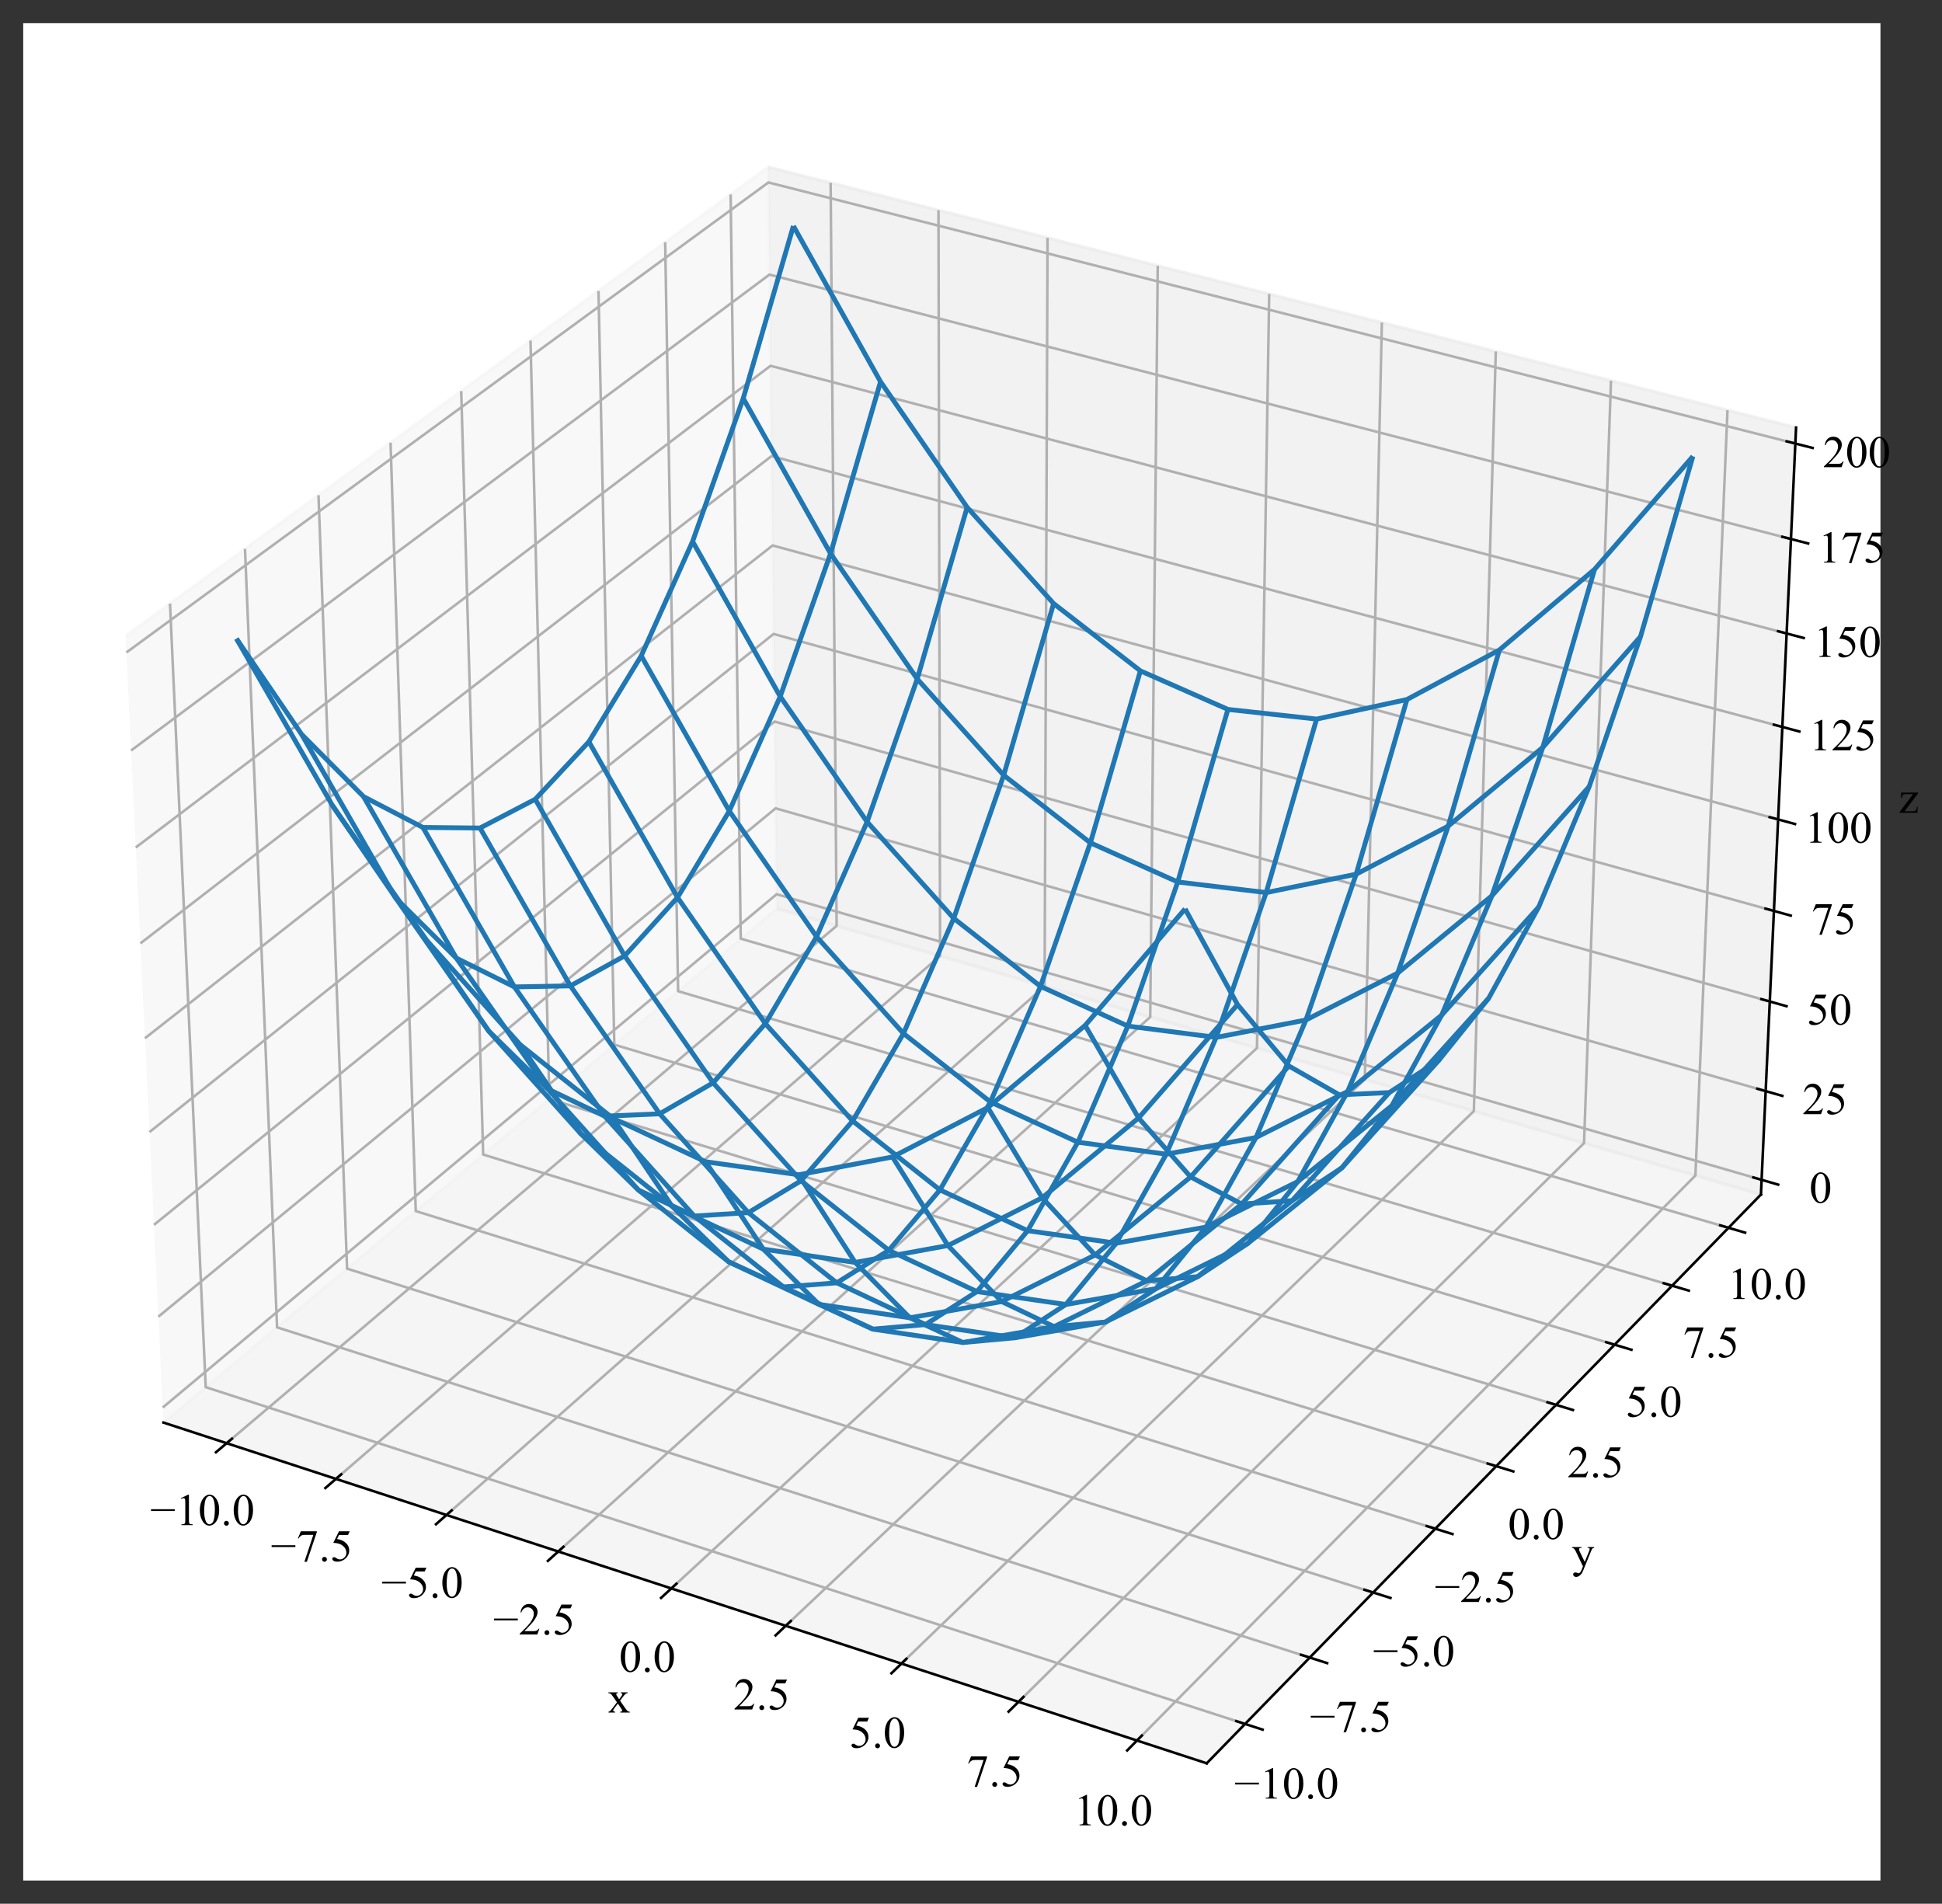 <?xml version="1.0" encoding="utf-8" standalone="no"?>
<!DOCTYPE svg PUBLIC "-//W3C//DTD SVG 1.1//EN"
  "http://www.w3.org/Graphics/SVG/1.1/DTD/svg11.dtd">
<!-- Created with matplotlib (https://matplotlib.org/) -->
<svg height="590.4pt" version="1.1" viewBox="0 0 602.286 590.4" width="602.286pt" xmlns="http://www.w3.org/2000/svg" xmlns:xlink="http://www.w3.org/1999/xlink">
 <rect x="0" y="0" width="602.286" height="590.4" fill="#333333" stroke="none"/>
 <defs>
  <style type="text/css">*{stroke-linecap:butt;stroke-linejoin:round;}</style>
 </defs>
 <g id="figure_1">
  <g id="patch_1">
   <path d="M 0 590.4 
L 602.286 590.4 
L 602.286 0 
L 0 0 
z
" style="fill:none;"/>
  </g>
  <g id="patch_2">
   <path d="M 7.2 583.2 
L 583.2 583.2 
L 583.2 7.2 
L 7.2 7.2 
z
" style="fill:#ffffff;"/>
  </g>
  <g id="pane3d_1">
   <g id="patch_3">
    <path d="M 50.692 441.177 
L 240.906 281.736 
L 238.262 51.793 
L 38.945 197.245 
" style="fill:#f2f2f2;opacity:0.5;stroke:#f2f2f2;stroke-linejoin:miter;"/>
   </g>
  </g>
  <g id="pane3d_2">
   <g id="patch_4">
    <path d="M 240.906 281.736 
L 546.132 370.453 
L 557.024 132.59 
L 238.262 51.793 
" style="fill:#e6e6e6;opacity:0.5;stroke:#e6e6e6;stroke-linejoin:miter;"/>
   </g>
  </g>
  <g id="pane3d_3">
   <g id="patch_5">
    <path d="M 50.692 441.177 
L 374.246 546.85 
L 546.132 370.453 
L 240.906 281.736 
" style="fill:#ececec;opacity:0.5;stroke:#ececec;stroke-linejoin:miter;"/>
   </g>
  </g>
  <g id="axis3d_1">
   <g id="line2d_1">
    <path d="M 50.692 441.177 
L 374.246 546.85 
" style="fill:none;stroke:#000000;stroke-linecap:square;stroke-width:0.8;"/>
   </g>
   <g id="text_1">
    <!-- x -->
    <g transform="translate(188.485 531.099)scale(0.14 -0.14)">
     <defs>
      <path d="M 1.312 44.734 
L 22.359 44.734 
L 22.359 42.922 
Q 20.359 42.922 19.547 42.234 
Q 18.75 41.547 18.75 40.438 
Q 18.75 39.266 20.453 36.812 
Q 21 36.031 22.078 34.375 
L 25.25 29.297 
L 28.906 34.375 
Q 32.422 39.203 32.422 40.484 
Q 32.422 41.5 31.594 42.203 
Q 30.766 42.922 28.906 42.922 
L 28.906 44.734 
L 44.047 44.734 
L 44.047 42.922 
Q 41.656 42.781 39.891 41.609 
Q 37.5 39.938 33.344 34.375 
L 27.25 26.219 
L 38.375 10.203 
Q 42.484 4.297 44.234 3.094 
Q 46 1.906 48.781 1.766 
L 48.781 0 
L 27.688 0 
L 27.688 1.766 
Q 29.891 1.766 31.109 2.734 
Q 32.031 3.422 32.031 4.547 
Q 32.031 5.672 28.906 10.203 
L 22.359 19.781 
L 15.188 10.203 
Q 11.859 5.766 11.859 4.938 
Q 11.859 3.766 12.953 2.812 
Q 14.062 1.859 16.266 1.766 
L 16.266 0 
L 1.656 0 
L 1.656 1.766 
Q 3.422 2 4.734 2.984 
Q 6.594 4.391 10.984 10.203 
L 20.359 22.656 
L 11.859 34.969 
Q 8.25 40.234 6.266 41.578 
Q 4.297 42.922 1.312 42.922 
z
" id="TimesNewRomanPSMT-120"/>
     </defs>
     <use xlink:href="#TimesNewRomanPSMT-120"/>
    </g>
   </g>
   <g id="Line3DCollection_1">
    <path d="M 70.288 447.577 
L 259.469 287.131 
L 257.61 56.697 
" style="fill:none;stroke:#b0b0b0;stroke-width:0.8;"/>
    <path d="M 104.182 458.647 
L 291.552 296.457 
L 291.061 65.176 
" style="fill:none;stroke:#b0b0b0;stroke-width:0.8;"/>
    <path d="M 138.462 469.842 
L 323.971 305.879 
L 324.877 73.747 
" style="fill:none;stroke:#b0b0b0;stroke-width:0.8;"/>
    <path d="M 173.134 481.166 
L 356.729 315.401 
L 359.063 82.413 
" style="fill:none;stroke:#b0b0b0;stroke-width:0.8;"/>
    <path d="M 208.204 492.62 
L 389.832 325.023 
L 393.625 91.173 
" style="fill:none;stroke:#b0b0b0;stroke-width:0.8;"/>
    <path d="M 243.68 504.207 
L 423.286 334.746 
L 428.569 100.03 
" style="fill:none;stroke:#b0b0b0;stroke-width:0.8;"/>
    <path d="M 279.57 515.928 
L 457.097 344.574 
L 463.902 108.986 
" style="fill:none;stroke:#b0b0b0;stroke-width:0.8;"/>
    <path d="M 315.879 527.787 
L 491.27 354.507 
L 499.63 118.042 
" style="fill:none;stroke:#b0b0b0;stroke-width:0.8;"/>
    <path d="M 352.616 539.785 
L 525.811 364.546 
L 535.76 127.2 
" style="fill:none;stroke:#b0b0b0;stroke-width:0.8;"/>
   </g>
   <g id="xtick_1">
    <g id="line2d_2">
     <path d="M 71.935 446.18 
L 66.986 450.377 
" style="fill:none;stroke:#000000;stroke-linecap:square;stroke-width:0.8;"/>
    </g>
    <g id="text_2">
     <!-- −10.0 -->
     <g transform="translate(46.577 472.978)scale(0.14 -0.14)">
      <defs>
       <path d="M 54.438 31.25 
L 1.812 31.25 
L 1.812 35.25 
L 54.438 35.25 
z
" id="TimesNewRomanPSMT-8722"/>
       <path d="M 11.719 59.719 
L 27.828 67.578 
L 29.438 67.578 
L 29.438 11.672 
Q 29.438 6.109 29.906 4.734 
Q 30.375 3.375 31.828 2.641 
Q 33.297 1.906 37.797 1.812 
L 37.797 0 
L 12.891 0 
L 12.891 1.812 
Q 17.578 1.906 18.938 2.609 
Q 20.312 3.328 20.844 4.516 
Q 21.391 5.719 21.391 11.672 
L 21.391 47.406 
Q 21.391 54.641 20.906 56.688 
Q 20.562 58.25 19.656 58.984 
Q 18.75 59.719 17.484 59.719 
Q 15.672 59.719 12.453 58.203 
z
" id="TimesNewRomanPSMT-49"/>
       <path d="M 3.609 32.719 
Q 3.609 44.047 7.031 52.219 
Q 10.453 60.406 16.109 64.406 
Q 20.516 67.578 25.203 67.578 
Q 32.812 67.578 38.875 59.812 
Q 46.438 50.203 46.438 33.734 
Q 46.438 22.219 43.109 14.156 
Q 39.797 6.109 34.641 2.469 
Q 29.5 -1.172 24.703 -1.172 
Q 15.234 -1.172 8.938 10.016 
Q 3.609 19.438 3.609 32.719 
z
M 13.188 31.5 
Q 13.188 17.828 16.547 9.188 
Q 19.344 1.906 24.859 1.906 
Q 27.484 1.906 30.312 4.266 
Q 33.156 6.641 34.625 12.203 
Q 36.859 20.609 36.859 35.891 
Q 36.859 47.219 34.516 54.781 
Q 32.766 60.406 29.984 62.75 
Q 27.984 64.359 25.141 64.359 
Q 21.828 64.359 19.234 61.375 
Q 15.719 57.328 14.453 48.625 
Q 13.188 39.938 13.188 31.5 
z
" id="TimesNewRomanPSMT-48"/>
       <path d="M 12.5 9.469 
Q 14.797 9.469 16.359 7.875 
Q 17.922 6.297 17.922 4.047 
Q 17.922 1.812 16.328 0.219 
Q 14.75 -1.375 12.5 -1.375 
Q 10.25 -1.375 8.656 0.219 
Q 7.078 1.812 7.078 4.047 
Q 7.078 6.344 8.656 7.906 
Q 10.25 9.469 12.5 9.469 
z
" id="TimesNewRomanPSMT-46"/>
      </defs>
      <use xlink:href="#TimesNewRomanPSMT-8722"/>
      <use x="56.396" xlink:href="#TimesNewRomanPSMT-49"/>
      <use x="106.396" xlink:href="#TimesNewRomanPSMT-48"/>
      <use x="156.396" xlink:href="#TimesNewRomanPSMT-46"/>
      <use x="181.396" xlink:href="#TimesNewRomanPSMT-48"/>
     </g>
    </g>
   </g>
   <g id="xtick_2">
    <g id="line2d_3">
     <path d="M 105.815 457.234 
L 100.91 461.479 
" style="fill:none;stroke:#000000;stroke-linecap:square;stroke-width:0.8;"/>
    </g>
    <g id="text_3">
     <!-- −7.5 -->
     <g transform="translate(83.987 484.155)scale(0.14 -0.14)">
      <defs>
       <path d="M 10.062 66.219 
L 45.562 66.219 
L 45.562 64.359 
L 23.484 -1.375 
L 18.016 -1.375 
L 37.797 58.25 
L 19.578 58.25 
Q 14.062 58.25 11.719 56.938 
Q 7.625 54.688 5.125 50 
L 3.719 50.531 
z
" id="TimesNewRomanPSMT-55"/>
       <path d="M 43.406 66.219 
L 39.594 57.906 
L 19.672 57.906 
L 15.328 49.031 
Q 28.266 47.125 35.844 39.406 
Q 42.328 32.766 42.328 23.781 
Q 42.328 18.562 40.203 14.109 
Q 38.094 9.672 34.859 6.547 
Q 31.641 3.422 27.688 1.516 
Q 22.078 -1.172 16.156 -1.172 
Q 10.203 -1.172 7.484 0.844 
Q 4.781 2.875 4.781 5.328 
Q 4.781 6.688 5.906 7.734 
Q 7.031 8.797 8.734 8.797 
Q 10.016 8.797 10.969 8.406 
Q 11.922 8.016 14.203 6.391 
Q 17.875 3.859 21.625 3.859 
Q 27.344 3.859 31.656 8.172 
Q 35.984 12.5 35.984 18.703 
Q 35.984 24.703 32.125 29.906 
Q 28.266 35.109 21.484 37.938 
Q 16.156 40.141 6.984 40.484 
L 19.672 66.219 
z
" id="TimesNewRomanPSMT-53"/>
      </defs>
      <use xlink:href="#TimesNewRomanPSMT-8722"/>
      <use x="56.396" xlink:href="#TimesNewRomanPSMT-55"/>
      <use x="106.396" xlink:href="#TimesNewRomanPSMT-46"/>
      <use x="131.396" xlink:href="#TimesNewRomanPSMT-53"/>
     </g>
    </g>
   </g>
   <g id="xtick_3">
    <g id="line2d_4">
     <path d="M 140.079 468.413 
L 135.221 472.707 
" style="fill:none;stroke:#000000;stroke-linecap:square;stroke-width:0.8;"/>
    </g>
    <g id="text_4">
     <!-- −5.0 -->
     <g transform="translate(118.283 495.46)scale(0.14 -0.14)">
      <use xlink:href="#TimesNewRomanPSMT-8722"/>
      <use x="56.396" xlink:href="#TimesNewRomanPSMT-53"/>
      <use x="106.396" xlink:href="#TimesNewRomanPSMT-46"/>
      <use x="131.396" xlink:href="#TimesNewRomanPSMT-48"/>
     </g>
    </g>
   </g>
   <g id="xtick_4">
    <g id="line2d_5">
     <path d="M 174.734 479.721 
L 169.925 484.064 
" style="fill:none;stroke:#000000;stroke-linecap:square;stroke-width:0.8;"/>
    </g>
    <g id="text_5">
     <!-- −2.5 -->
     <g transform="translate(152.972 506.895)scale(0.14 -0.14)">
      <defs>
       <path d="M 45.844 12.75 
L 41.219 0 
L 2.156 0 
L 2.156 1.812 
Q 19.391 17.531 26.422 27.484 
Q 33.453 37.453 33.453 45.703 
Q 33.453 52 29.594 56.047 
Q 25.734 60.109 20.359 60.109 
Q 15.484 60.109 11.594 57.25 
Q 7.719 54.391 5.859 48.875 
L 4.047 48.875 
Q 5.281 57.906 10.328 62.734 
Q 15.375 67.578 22.953 67.578 
Q 31 67.578 36.391 62.406 
Q 41.797 57.234 41.797 50.203 
Q 41.797 45.172 39.453 40.141 
Q 35.844 32.234 27.734 23.391 
Q 15.578 10.109 12.547 7.375 
L 29.828 7.375 
Q 35.109 7.375 37.234 7.766 
Q 39.359 8.156 41.062 9.344 
Q 42.781 10.547 44.047 12.75 
z
" id="TimesNewRomanPSMT-50"/>
      </defs>
      <use xlink:href="#TimesNewRomanPSMT-8722"/>
      <use x="56.396" xlink:href="#TimesNewRomanPSMT-50"/>
      <use x="106.396" xlink:href="#TimesNewRomanPSMT-46"/>
      <use x="131.396" xlink:href="#TimesNewRomanPSMT-53"/>
     </g>
    </g>
   </g>
   <g id="xtick_5">
    <g id="line2d_6">
     <path d="M 209.789 491.158 
L 205.028 495.551 
" style="fill:none;stroke:#000000;stroke-linecap:square;stroke-width:0.8;"/>
    </g>
    <g id="text_6">
     <!-- 0.0 -->
     <g transform="translate(192.009 518.461)scale(0.14 -0.14)">
      <use xlink:href="#TimesNewRomanPSMT-48"/>
      <use x="50" xlink:href="#TimesNewRomanPSMT-46"/>
      <use x="75" xlink:href="#TimesNewRomanPSMT-48"/>
     </g>
    </g>
   </g>
   <g id="xtick_6">
    <g id="line2d_7">
     <path d="M 245.248 502.728 
L 240.538 507.172 
" style="fill:none;stroke:#000000;stroke-linecap:square;stroke-width:0.8;"/>
    </g>
    <g id="text_7">
     <!-- 2.5 -->
     <g transform="translate(227.504 530.162)scale(0.14 -0.14)">
      <use xlink:href="#TimesNewRomanPSMT-50"/>
      <use x="50" xlink:href="#TimesNewRomanPSMT-46"/>
      <use x="75" xlink:href="#TimesNewRomanPSMT-53"/>
     </g>
    </g>
   </g>
   <g id="xtick_7">
    <g id="line2d_8">
     <path d="M 281.12 514.432 
L 276.462 518.928 
" style="fill:none;stroke:#000000;stroke-linecap:square;stroke-width:0.8;"/>
    </g>
    <g id="text_8">
     <!-- 5.0 -->
     <g transform="translate(263.414 541.999)scale(0.14 -0.14)">
      <use xlink:href="#TimesNewRomanPSMT-53"/>
      <use x="50" xlink:href="#TimesNewRomanPSMT-46"/>
      <use x="75" xlink:href="#TimesNewRomanPSMT-48"/>
     </g>
    </g>
   </g>
   <g id="xtick_8">
    <g id="line2d_9">
     <path d="M 317.411 526.273 
L 312.807 530.822 
" style="fill:none;stroke:#000000;stroke-linecap:square;stroke-width:0.8;"/>
    </g>
    <g id="text_9">
     <!-- 7.5 -->
     <g transform="translate(299.745 553.974)scale(0.14 -0.14)">
      <use xlink:href="#TimesNewRomanPSMT-55"/>
      <use x="50" xlink:href="#TimesNewRomanPSMT-46"/>
      <use x="75" xlink:href="#TimesNewRomanPSMT-53"/>
     </g>
    </g>
   </g>
   <g id="xtick_9">
    <g id="line2d_10">
     <path d="M 354.13 538.253 
L 349.581 542.856 
" style="fill:none;stroke:#000000;stroke-linecap:square;stroke-width:0.8;"/>
    </g>
    <g id="text_10">
     <!-- 10.0 -->
     <g transform="translate(333.004 566.091)scale(0.14 -0.14)">
      <use xlink:href="#TimesNewRomanPSMT-49"/>
      <use x="50" xlink:href="#TimesNewRomanPSMT-48"/>
      <use x="100" xlink:href="#TimesNewRomanPSMT-46"/>
      <use x="125" xlink:href="#TimesNewRomanPSMT-48"/>
     </g>
    </g>
   </g>
  </g>
  <g id="axis3d_2">
   <g id="line2d_11">
    <path d="M 546.132 370.453 
L 374.246 546.85 
" style="fill:none;stroke:#000000;stroke-linecap:square;stroke-width:0.8;"/>
   </g>
   <g id="text_11">
    <!-- y -->
    <g transform="translate(487.49 486.031)scale(0.14 -0.14)">
     <defs>
      <path d="M 0.594 44.734 
L 21.438 44.734 
L 21.438 42.922 
L 20.406 42.922 
Q 18.219 42.922 17.109 41.969 
Q 16.016 41.016 16.016 39.594 
Q 16.016 37.703 17.625 34.328 
L 28.516 11.766 
L 38.531 36.469 
Q 39.359 38.484 39.359 40.438 
Q 39.359 41.312 39.016 41.75 
Q 38.625 42.281 37.797 42.594 
Q 36.969 42.922 34.859 42.922 
L 34.859 44.734 
L 49.422 44.734 
L 49.422 42.922 
Q 47.609 42.719 46.625 42.125 
Q 45.656 41.547 44.484 39.938 
Q 44.047 39.266 42.828 36.188 
L 24.609 -8.453 
Q 21.969 -14.938 17.688 -18.25 
Q 13.422 -21.578 9.469 -21.578 
Q 6.594 -21.578 4.734 -19.922 
Q 2.875 -18.266 2.875 -16.109 
Q 2.875 -14.062 4.219 -12.812 
Q 5.562 -11.578 7.906 -11.578 
Q 9.516 -11.578 12.312 -12.641 
Q 14.266 -13.375 14.75 -13.375 
Q 16.219 -13.375 17.938 -11.859 
Q 19.672 -10.359 21.438 -6 
L 24.609 1.766 
L 8.547 35.5 
Q 7.812 37.016 6.203 39.266 
Q 4.984 40.969 4.203 41.547 
Q 3.078 42.328 0.594 42.922 
z
" id="TimesNewRomanPSMT-121"/>
     </defs>
     <use xlink:href="#TimesNewRomanPSMT-121"/>
    </g>
   </g>
   <g id="Line3DCollection_2">
    <path d="M 52.728 187.187 
L 63.799 430.19 
L 386.139 534.644 
" style="fill:none;stroke:#b0b0b0;stroke-width:0.8;"/>
    <path d="M 75.983 170.217 
L 85.929 411.641 
L 406.202 514.055 
" style="fill:none;stroke:#b0b0b0;stroke-width:0.8;"/>
    <path d="M 98.777 153.583 
L 107.639 393.442 
L 425.866 493.875 
" style="fill:none;stroke:#b0b0b0;stroke-width:0.8;"/>
    <path d="M 121.124 137.275 
L 128.943 375.586 
L 445.141 474.094 
" style="fill:none;stroke:#b0b0b0;stroke-width:0.8;"/>
    <path d="M 143.037 121.284 
L 149.85 358.061 
L 464.039 454.7 
" style="fill:none;stroke:#b0b0b0;stroke-width:0.8;"/>
    <path d="M 164.529 105.6 
L 170.372 340.858 
L 482.571 435.681 
" style="fill:none;stroke:#b0b0b0;stroke-width:0.8;"/>
    <path d="M 185.612 90.215 
L 190.52 323.97 
L 500.748 417.027 
" style="fill:none;stroke:#b0b0b0;stroke-width:0.8;"/>
    <path d="M 206.297 75.12 
L 210.303 307.387 
L 518.58 398.727 
" style="fill:none;stroke:#b0b0b0;stroke-width:0.8;"/>
    <path d="M 226.595 60.307 
L 229.732 291.102 
L 536.077 380.772 
" style="fill:none;stroke:#b0b0b0;stroke-width:0.8;"/>
   </g>
   <g id="xtick_10">
    <g id="line2d_12">
     <path d="M 383.423 533.764 
L 391.579 536.407 
" style="fill:none;stroke:#000000;stroke-linecap:square;stroke-width:0.8;"/>
    </g>
    <g id="text_12">
     <!-- −10.0 -->
     <g transform="translate(382.818 557.785)scale(0.14 -0.14)">
      <use xlink:href="#TimesNewRomanPSMT-8722"/>
      <use x="56.396" xlink:href="#TimesNewRomanPSMT-49"/>
      <use x="106.396" xlink:href="#TimesNewRomanPSMT-48"/>
      <use x="156.396" xlink:href="#TimesNewRomanPSMT-46"/>
      <use x="181.396" xlink:href="#TimesNewRomanPSMT-48"/>
     </g>
    </g>
   </g>
   <g id="xtick_11">
    <g id="line2d_13">
     <path d="M 403.505 513.192 
L 411.604 515.782 
" style="fill:none;stroke:#000000;stroke-linecap:square;stroke-width:0.8;"/>
    </g>
    <g id="text_13">
     <!-- −7.5 -->
     <g transform="translate(406.257 537.054)scale(0.14 -0.14)">
      <use xlink:href="#TimesNewRomanPSMT-8722"/>
      <use x="56.396" xlink:href="#TimesNewRomanPSMT-55"/>
      <use x="106.396" xlink:href="#TimesNewRomanPSMT-46"/>
      <use x="131.396" xlink:href="#TimesNewRomanPSMT-53"/>
     </g>
    </g>
   </g>
   <g id="xtick_12">
    <g id="line2d_14">
     <path d="M 423.187 493.03 
L 431.23 495.568 
" style="fill:none;stroke:#000000;stroke-linecap:square;stroke-width:0.8;"/>
    </g>
    <g id="text_14">
     <!-- −5.0 -->
     <g transform="translate(425.799 516.737)scale(0.14 -0.14)">
      <use xlink:href="#TimesNewRomanPSMT-8722"/>
      <use x="56.396" xlink:href="#TimesNewRomanPSMT-53"/>
      <use x="106.396" xlink:href="#TimesNewRomanPSMT-46"/>
      <use x="131.396" xlink:href="#TimesNewRomanPSMT-48"/>
     </g>
    </g>
   </g>
   <g id="xtick_13">
    <g id="line2d_15">
     <path d="M 442.48 473.265 
L 450.469 475.754 
" style="fill:none;stroke:#000000;stroke-linecap:square;stroke-width:0.8;"/>
    </g>
    <g id="text_15">
     <!-- −2.5 -->
     <g transform="translate(444.954 496.821)scale(0.14 -0.14)">
      <use xlink:href="#TimesNewRomanPSMT-8722"/>
      <use x="56.396" xlink:href="#TimesNewRomanPSMT-50"/>
      <use x="106.396" xlink:href="#TimesNewRomanPSMT-46"/>
      <use x="131.396" xlink:href="#TimesNewRomanPSMT-53"/>
     </g>
    </g>
   </g>
   <g id="xtick_14">
    <g id="line2d_16">
     <path d="M 461.396 453.887 
L 469.33 456.328 
" style="fill:none;stroke:#000000;stroke-linecap:square;stroke-width:0.8;"/>
    </g>
    <g id="text_16">
     <!-- 0.0 -->
     <g transform="translate(467.682 477.294)scale(0.14 -0.14)">
      <use xlink:href="#TimesNewRomanPSMT-48"/>
      <use x="50" xlink:href="#TimesNewRomanPSMT-46"/>
      <use x="75" xlink:href="#TimesNewRomanPSMT-48"/>
     </g>
    </g>
   </g>
   <g id="xtick_15">
    <g id="line2d_17">
     <path d="M 479.947 434.884 
L 487.827 437.278 
" style="fill:none;stroke:#000000;stroke-linecap:square;stroke-width:0.8;"/>
    </g>
    <g id="text_17">
     <!-- 2.5 -->
     <g transform="translate(486.1 458.146)scale(0.14 -0.14)">
      <use xlink:href="#TimesNewRomanPSMT-50"/>
      <use x="50" xlink:href="#TimesNewRomanPSMT-46"/>
      <use x="75" xlink:href="#TimesNewRomanPSMT-53"/>
     </g>
    </g>
   </g>
   <g id="xtick_16">
    <g id="line2d_18">
     <path d="M 498.142 416.245 
L 505.968 418.593 
" style="fill:none;stroke:#000000;stroke-linecap:square;stroke-width:0.8;"/>
    </g>
    <g id="text_18">
     <!-- 5.0 -->
     <g transform="translate(504.164 439.365)scale(0.14 -0.14)">
      <use xlink:href="#TimesNewRomanPSMT-53"/>
      <use x="50" xlink:href="#TimesNewRomanPSMT-46"/>
      <use x="75" xlink:href="#TimesNewRomanPSMT-48"/>
     </g>
    </g>
   </g>
   <g id="xtick_17">
    <g id="line2d_19">
     <path d="M 515.991 397.96 
L 523.765 400.263 
" style="fill:none;stroke:#000000;stroke-linecap:square;stroke-width:0.8;"/>
    </g>
    <g id="text_19">
     <!-- 7.5 -->
     <g transform="translate(521.885 420.94)scale(0.14 -0.14)">
      <use xlink:href="#TimesNewRomanPSMT-55"/>
      <use x="50" xlink:href="#TimesNewRomanPSMT-46"/>
      <use x="75" xlink:href="#TimesNewRomanPSMT-53"/>
     </g>
    </g>
   </g>
   <g id="xtick_18">
    <g id="line2d_20">
     <path d="M 533.505 380.019 
L 541.226 382.279 
" style="fill:none;stroke:#000000;stroke-linecap:square;stroke-width:0.8;"/>
    </g>
    <g id="text_20">
     <!-- 10.0 -->
     <g transform="translate(535.772 402.863)scale(0.14 -0.14)">
      <use xlink:href="#TimesNewRomanPSMT-49"/>
      <use x="50" xlink:href="#TimesNewRomanPSMT-48"/>
      <use x="100" xlink:href="#TimesNewRomanPSMT-46"/>
      <use x="125" xlink:href="#TimesNewRomanPSMT-48"/>
     </g>
    </g>
   </g>
  </g>
  <g id="axis3d_3">
   <g id="line2d_21">
    <path d="M 546.132 370.453 
L 557.024 132.59 
" style="fill:none;stroke:#000000;stroke-linecap:square;stroke-width:0.8;"/>
   </g>
   <g id="text_21">
    <!-- z -->
    <g transform="translate(588.872 252.061)scale(0.14 -0.14)">
     <defs>
      <path d="M 42 13.719 
L 41.453 0 
L 2 0 
L 2 1.766 
L 31.688 41.312 
L 17.047 41.312 
Q 12.312 41.312 10.844 40.703 
Q 9.375 40.094 8.453 38.375 
Q 7.125 35.938 6.938 32.328 
L 4.984 32.328 
L 5.281 44.734 
L 42.781 44.734 
L 42.781 42.922 
L 12.797 3.266 
L 29.109 3.266 
Q 34.234 3.266 36.062 4.125 
Q 37.891 4.984 39.016 7.125 
Q 39.797 8.688 40.328 13.719 
z
" id="TimesNewRomanPSMT-122"/>
     </defs>
     <use xlink:href="#TimesNewRomanPSMT-122"/>
    </g>
   </g>
   <g id="Line3DCollection_3">
    <path d="M 546.34 365.896 
L 240.855 277.321 
L 50.467 436.511 
" style="fill:none;stroke:#b0b0b0;stroke-width:0.8;"/>
    <path d="M 547.6 338.387 
L 240.549 250.681 
L 49.111 408.341 
" style="fill:none;stroke:#b0b0b0;stroke-width:0.8;"/>
    <path d="M 548.873 310.593 
L 240.24 223.777 
L 47.74 379.867 
" style="fill:none;stroke:#b0b0b0;stroke-width:0.8;"/>
    <path d="M 550.159 282.508 
L 239.927 196.606 
L 46.353 351.084 
" style="fill:none;stroke:#b0b0b0;stroke-width:0.8;"/>
    <path d="M 551.458 254.127 
L 239.611 169.162 
L 44.952 321.986 
" style="fill:none;stroke:#b0b0b0;stroke-width:0.8;"/>
    <path d="M 552.772 225.446 
L 239.293 141.442 
L 43.536 292.569 
" style="fill:none;stroke:#b0b0b0;stroke-width:0.8;"/>
    <path d="M 554.099 196.461 
L 238.971 113.442 
L 42.103 262.827 
" style="fill:none;stroke:#b0b0b0;stroke-width:0.8;"/>
    <path d="M 555.441 167.166 
L 238.645 85.157 
L 40.655 232.754 
" style="fill:none;stroke:#b0b0b0;stroke-width:0.8;"/>
    <path d="M 556.797 137.556 
L 238.317 56.584 
L 39.191 202.346 
" style="fill:none;stroke:#b0b0b0;stroke-width:0.8;"/>
   </g>
   <g id="xtick_19">
    <g id="line2d_22">
     <path d="M 543.776 365.152 
L 551.474 367.384 
" style="fill:none;stroke:#000000;stroke-linecap:square;stroke-width:0.8;"/>
    </g>
    <g id="text_22">
     <!-- 0 -->
     <g transform="translate(561.134 373.012)scale(0.14 -0.14)">
      <use xlink:href="#TimesNewRomanPSMT-48"/>
     </g>
    </g>
   </g>
   <g id="xtick_20">
    <g id="line2d_23">
     <path d="M 545.022 337.651 
L 552.762 339.862 
" style="fill:none;stroke:#000000;stroke-linecap:square;stroke-width:0.8;"/>
    </g>
    <g id="text_23">
     <!-- 25 -->
     <g transform="translate(558.986 345.528)scale(0.14 -0.14)">
      <use xlink:href="#TimesNewRomanPSMT-50"/>
      <use x="50" xlink:href="#TimesNewRomanPSMT-53"/>
     </g>
    </g>
   </g>
   <g id="xtick_21">
    <g id="line2d_24">
     <path d="M 546.281 309.864 
L 554.062 312.053 
" style="fill:none;stroke:#000000;stroke-linecap:square;stroke-width:0.8;"/>
    </g>
    <g id="text_24">
     <!-- 50 -->
     <g transform="translate(560.353 317.759)scale(0.14 -0.14)">
      <use xlink:href="#TimesNewRomanPSMT-53"/>
      <use x="50" xlink:href="#TimesNewRomanPSMT-48"/>
     </g>
    </g>
   </g>
   <g id="xtick_22">
    <g id="line2d_25">
     <path d="M 547.553 281.786 
L 555.377 283.952 
" style="fill:none;stroke:#000000;stroke-linecap:square;stroke-width:0.8;"/>
    </g>
    <g id="text_25">
     <!-- 75 -->
     <g transform="translate(561.734 289.7)scale(0.14 -0.14)">
      <use xlink:href="#TimesNewRomanPSMT-55"/>
      <use x="50" xlink:href="#TimesNewRomanPSMT-53"/>
     </g>
    </g>
   </g>
   <g id="xtick_23">
    <g id="line2d_26">
     <path d="M 548.839 253.413 
L 556.705 255.556 
" style="fill:none;stroke:#000000;stroke-linecap:square;stroke-width:0.8;"/>
    </g>
    <g id="text_26">
     <!-- 100 -->
     <g transform="translate(559.629 261.347)scale(0.14 -0.14)">
      <use xlink:href="#TimesNewRomanPSMT-49"/>
      <use x="50" xlink:href="#TimesNewRomanPSMT-48"/>
      <use x="100" xlink:href="#TimesNewRomanPSMT-48"/>
     </g>
    </g>
   </g>
   <g id="xtick_24">
    <g id="line2d_27">
     <path d="M 550.138 224.74 
L 558.047 226.86 
" style="fill:none;stroke:#000000;stroke-linecap:square;stroke-width:0.8;"/>
    </g>
    <g id="text_27">
     <!-- 125 -->
     <g transform="translate(561.039 232.694)scale(0.14 -0.14)">
      <use xlink:href="#TimesNewRomanPSMT-49"/>
      <use x="50" xlink:href="#TimesNewRomanPSMT-50"/>
      <use x="100" xlink:href="#TimesNewRomanPSMT-53"/>
     </g>
    </g>
   </g>
   <g id="xtick_25">
    <g id="line2d_28">
     <path d="M 551.45 195.763 
L 559.403 197.858 
" style="fill:none;stroke:#000000;stroke-linecap:square;stroke-width:0.8;"/>
    </g>
    <g id="text_28">
     <!-- 150 -->
     <g transform="translate(562.464 203.737)scale(0.14 -0.14)">
      <use xlink:href="#TimesNewRomanPSMT-49"/>
      <use x="50" xlink:href="#TimesNewRomanPSMT-53"/>
      <use x="100" xlink:href="#TimesNewRomanPSMT-48"/>
     </g>
    </g>
   </g>
   <g id="xtick_26">
    <g id="line2d_29">
     <path d="M 552.777 166.476 
L 560.774 168.546 
" style="fill:none;stroke:#000000;stroke-linecap:square;stroke-width:0.8;"/>
    </g>
    <g id="text_29">
     <!-- 175 -->
     <g transform="translate(563.904 174.471)scale(0.14 -0.14)">
      <use xlink:href="#TimesNewRomanPSMT-49"/>
      <use x="50" xlink:href="#TimesNewRomanPSMT-55"/>
      <use x="100" xlink:href="#TimesNewRomanPSMT-53"/>
     </g>
    </g>
   </g>
   <g id="xtick_27">
    <g id="line2d_30">
     <path d="M 554.118 136.875 
L 562.16 138.92 
" style="fill:none;stroke:#000000;stroke-linecap:square;stroke-width:0.8;"/>
    </g>
    <g id="text_30">
     <!-- 200 -->
     <g transform="translate(565.36 144.891)scale(0.14 -0.14)">
      <use xlink:href="#TimesNewRomanPSMT-50"/>
      <use x="50" xlink:href="#TimesNewRomanPSMT-48"/>
      <use x="100" xlink:href="#TimesNewRomanPSMT-48"/>
     </g>
    </g>
   </g>
  </g>
  <g id="axes_1">
   <g id="Line3DCollection_4">
    <path clip-path="url(#pf5a6d9987c)" d="M 73.339 198.072 
L 103.125 249.843 
L 132.411 291.733 
L 161.355 324.01 
L 190.112 346.842 
L 218.835 360.291 
L 247.677 364.325 
L 276.796 358.805 
L 306.359 343.486 
L 336.542 318.004 
L 367.535 281.868 
" style="fill:none;stroke:#1f77b4;stroke-width:1.5;"/>
    <path clip-path="url(#pf5a6d9987c)" d="M 93.526 227.715 
L 122.775 278.571 
L 151.568 319.755 
L 180.06 351.529 
L 208.399 374.053 
L 236.734 387.391 
L 265.214 391.51 
L 293.994 386.278 
L 323.235 371.46 
L 353.11 346.707 
L 383.805 311.548 
" style="fill:none;stroke:#1f77b4;stroke-width:1.5;"/>
    <path clip-path="url(#pf5a6d9987c)" d="M 112.754 247.054 
L 141.535 297.142 
L 169.902 337.728 
L 198.003 369.066 
L 225.984 391.312 
L 253.988 404.527 
L 282.163 408.682 
L 310.66 403.648 
L 339.636 389.198 
L 369.261 364.996 
L 399.717 330.585 
" style="fill:none;stroke:#1f77b4;stroke-width:1.5;"/>
    <path clip-path="url(#pf5a6d9987c)" d="M 131.162 256.613 
L 159.539 306.069 
L 187.539 346.156 
L 215.307 377.12 
L 242.985 399.114 
L 270.714 412.199 
L 298.637 416.344 
L 326.904 411.426 
L 355.669 397.224 
L 385.098 373.41 
L 415.372 339.54 
" style="fill:none;stroke:#1f77b4;stroke-width:1.5;"/>
    <path clip-path="url(#pf5a6d9987c)" d="M 148.872 256.79 
L 176.903 305.742 
L 204.593 345.421 
L 232.082 376.07 
L 259.509 397.838 
L 287.014 410.784 
L 314.737 414.879 
L 342.824 410.002 
L 371.43 395.935 
L 400.717 372.359 
L 430.864 338.838 
" style="fill:none;stroke:#1f77b4;stroke-width:1.5;"/>
    <path clip-path="url(#pf5a6d9987c)" d="M 165.993 247.871 
L 193.735 296.437 
L 221.167 335.797 
L 248.428 366.185 
L 275.655 387.751 
L 302.984 400.551 
L 330.555 404.557 
L 358.513 399.65 
L 387.009 385.614 
L 416.205 362.134 
L 446.279 328.782 
" style="fill:none;stroke:#1f77b4;stroke-width:1.5;"/>
    <path clip-path="url(#pf5a6d9987c)" d="M 182.628 230.04 
L 210.132 278.336 
L 237.356 317.458 
L 264.437 347.639 
L 291.511 369.025 
L 318.712 381.672 
L 346.178 385.553 
L 374.054 380.546 
L 402.489 366.44 
L 431.646 342.922 
L 461.699 309.567 
" style="fill:none;stroke:#1f77b4;stroke-width:1.5;"/>
    <path clip-path="url(#pf5a6d9987c)" d="M 198.868 203.389 
L 226.183 251.525 
L 253.247 290.488 
L 280.196 320.512 
L 307.162 341.74 
L 334.281 354.228 
L 361.689 357.945 
L 389.53 352.773 
L 417.952 338.499 
L 447.119 314.811 
L 477.205 281.284 
" style="fill:none;stroke:#1f77b4;stroke-width:1.5;"/>
    <path clip-path="url(#pf5a6d9987c)" d="M 214.799 167.918 
L 241.973 216.001 
L 268.923 254.885 
L 295.784 284.801 
L 322.689 305.891 
L 349.771 318.21 
L 377.166 321.728 
L 405.018 316.324 
L 433.477 301.784 
L 462.704 277.795 
L 492.875 243.932 
" style="fill:none;stroke:#1f77b4;stroke-width:1.5;"/>
    <path clip-path="url(#pf5a6d9987c)" d="M 230.504 123.541 
L 257.582 171.678 
L 284.464 210.559 
L 311.283 240.415 
L 338.17 261.386 
L 365.259 273.529 
L 392.687 276.809 
L 420.597 271.105 
L 449.14 256.2 
L 478.479 231.778 
L 508.789 197.411 
" style="fill:none;stroke:#1f77b4;stroke-width:1.5;"/>
    <path clip-path="url(#pf5a6d9987c)" d="M 246.061 70.085 
L 273.09 118.384 
L 299.947 157.338 
L 326.767 187.18 
L 353.68 208.052 
L 380.822 220.007 
L 408.329 223.009 
L 436.344 216.935 
L 465.021 201.564 
L 494.523 176.574 
L 525.028 141.533 
" style="fill:none;stroke:#1f77b4;stroke-width:1.5;"/>
    <path clip-path="url(#pf5a6d9987c)" d="M 73.339 198.072 
L 93.526 227.715 
L 112.754 247.054 
L 131.162 256.613 
L 148.872 256.79 
L 165.993 247.871 
L 182.628 230.04 
L 198.868 203.389 
L 214.799 167.918 
L 230.504 123.541 
L 246.061 70.085 
" style="fill:none;stroke:#1f77b4;stroke-width:1.5;"/>
    <path clip-path="url(#pf5a6d9987c)" d="M 103.125 249.843 
L 122.775 278.571 
L 141.535 297.142 
L 159.539 306.069 
L 176.903 305.742 
L 193.735 296.437 
L 210.132 278.336 
L 226.183 251.525 
L 241.973 216.001 
L 257.582 171.678 
L 273.09 118.384 
" style="fill:none;stroke:#1f77b4;stroke-width:1.5;"/>
    <path clip-path="url(#pf5a6d9987c)" d="M 132.411 291.733 
L 151.568 319.755 
L 169.902 337.728 
L 187.539 346.156 
L 204.593 345.421 
L 221.167 335.797 
L 237.356 317.458 
L 253.247 290.488 
L 268.923 254.885 
L 284.464 210.559 
L 299.947 157.338 
" style="fill:none;stroke:#1f77b4;stroke-width:1.5;"/>
    <path clip-path="url(#pf5a6d9987c)" d="M 161.355 324.01 
L 180.06 351.529 
L 198.003 369.066 
L 215.307 377.12 
L 232.082 376.07 
L 248.428 366.185 
L 264.437 347.639 
L 280.196 320.512 
L 295.784 284.801 
L 311.283 240.415 
L 326.767 187.18 
" style="fill:none;stroke:#1f77b4;stroke-width:1.5;"/>
    <path clip-path="url(#pf5a6d9987c)" d="M 190.112 346.842 
L 208.399 374.053 
L 225.984 391.312 
L 242.985 399.114 
L 259.509 397.838 
L 275.655 387.751 
L 291.511 369.025 
L 307.162 341.74 
L 322.689 305.891 
L 338.17 261.386 
L 353.68 208.052 
" style="fill:none;stroke:#1f77b4;stroke-width:1.5;"/>
    <path clip-path="url(#pf5a6d9987c)" d="M 218.835 360.291 
L 236.734 387.391 
L 253.988 404.527 
L 270.714 412.199 
L 287.014 410.784 
L 302.984 400.551 
L 318.712 381.672 
L 334.281 354.228 
L 349.771 318.21 
L 365.259 273.529 
L 380.822 220.007 
" style="fill:none;stroke:#1f77b4;stroke-width:1.5;"/>
    <path clip-path="url(#pf5a6d9987c)" d="M 247.677 364.325 
L 265.214 391.51 
L 282.163 408.682 
L 298.637 416.344 
L 314.737 414.879 
L 330.555 404.557 
L 346.178 385.553 
L 361.689 357.945 
L 377.166 321.728 
L 392.687 276.809 
L 408.329 223.009 
" style="fill:none;stroke:#1f77b4;stroke-width:1.5;"/>
    <path clip-path="url(#pf5a6d9987c)" d="M 276.796 358.805 
L 293.994 386.278 
L 310.66 403.648 
L 326.904 411.426 
L 342.824 410.002 
L 358.513 399.65 
L 374.054 380.546 
L 389.53 352.773 
L 405.018 316.324 
L 420.597 271.105 
L 436.344 216.935 
" style="fill:none;stroke:#1f77b4;stroke-width:1.5;"/>
    <path clip-path="url(#pf5a6d9987c)" d="M 306.359 343.486 
L 323.235 371.46 
L 339.636 389.198 
L 355.669 397.224 
L 371.43 395.935 
L 387.009 385.614 
L 402.489 366.44 
L 417.952 338.499 
L 433.477 301.784 
L 449.14 256.2 
L 465.021 201.564 
" style="fill:none;stroke:#1f77b4;stroke-width:1.5;"/>
    <path clip-path="url(#pf5a6d9987c)" d="M 336.542 318.004 
L 353.11 346.707 
L 369.261 364.996 
L 385.098 373.41 
L 400.717 372.359 
L 416.205 362.134 
L 431.646 342.922 
L 447.119 314.811 
L 462.704 277.795 
L 478.479 231.778 
L 494.523 176.574 
" style="fill:none;stroke:#1f77b4;stroke-width:1.5;"/>
    <path clip-path="url(#pf5a6d9987c)" d="M 367.535 281.868 
L 383.805 311.548 
L 399.717 330.585 
L 415.372 339.54 
L 430.864 338.838 
L 446.279 328.782 
L 461.699 309.567 
L 477.205 281.284 
L 492.875 243.932 
L 508.789 197.411 
L 525.028 141.533 
" style="fill:none;stroke:#1f77b4;stroke-width:1.5;"/>
   </g>
  </g>
 </g>
 <defs>
  <clipPath id="pf5a6d9987c">
   <rect height="576" width="576" x="7.2" y="7.2"/>
  </clipPath>
 </defs>
</svg>
